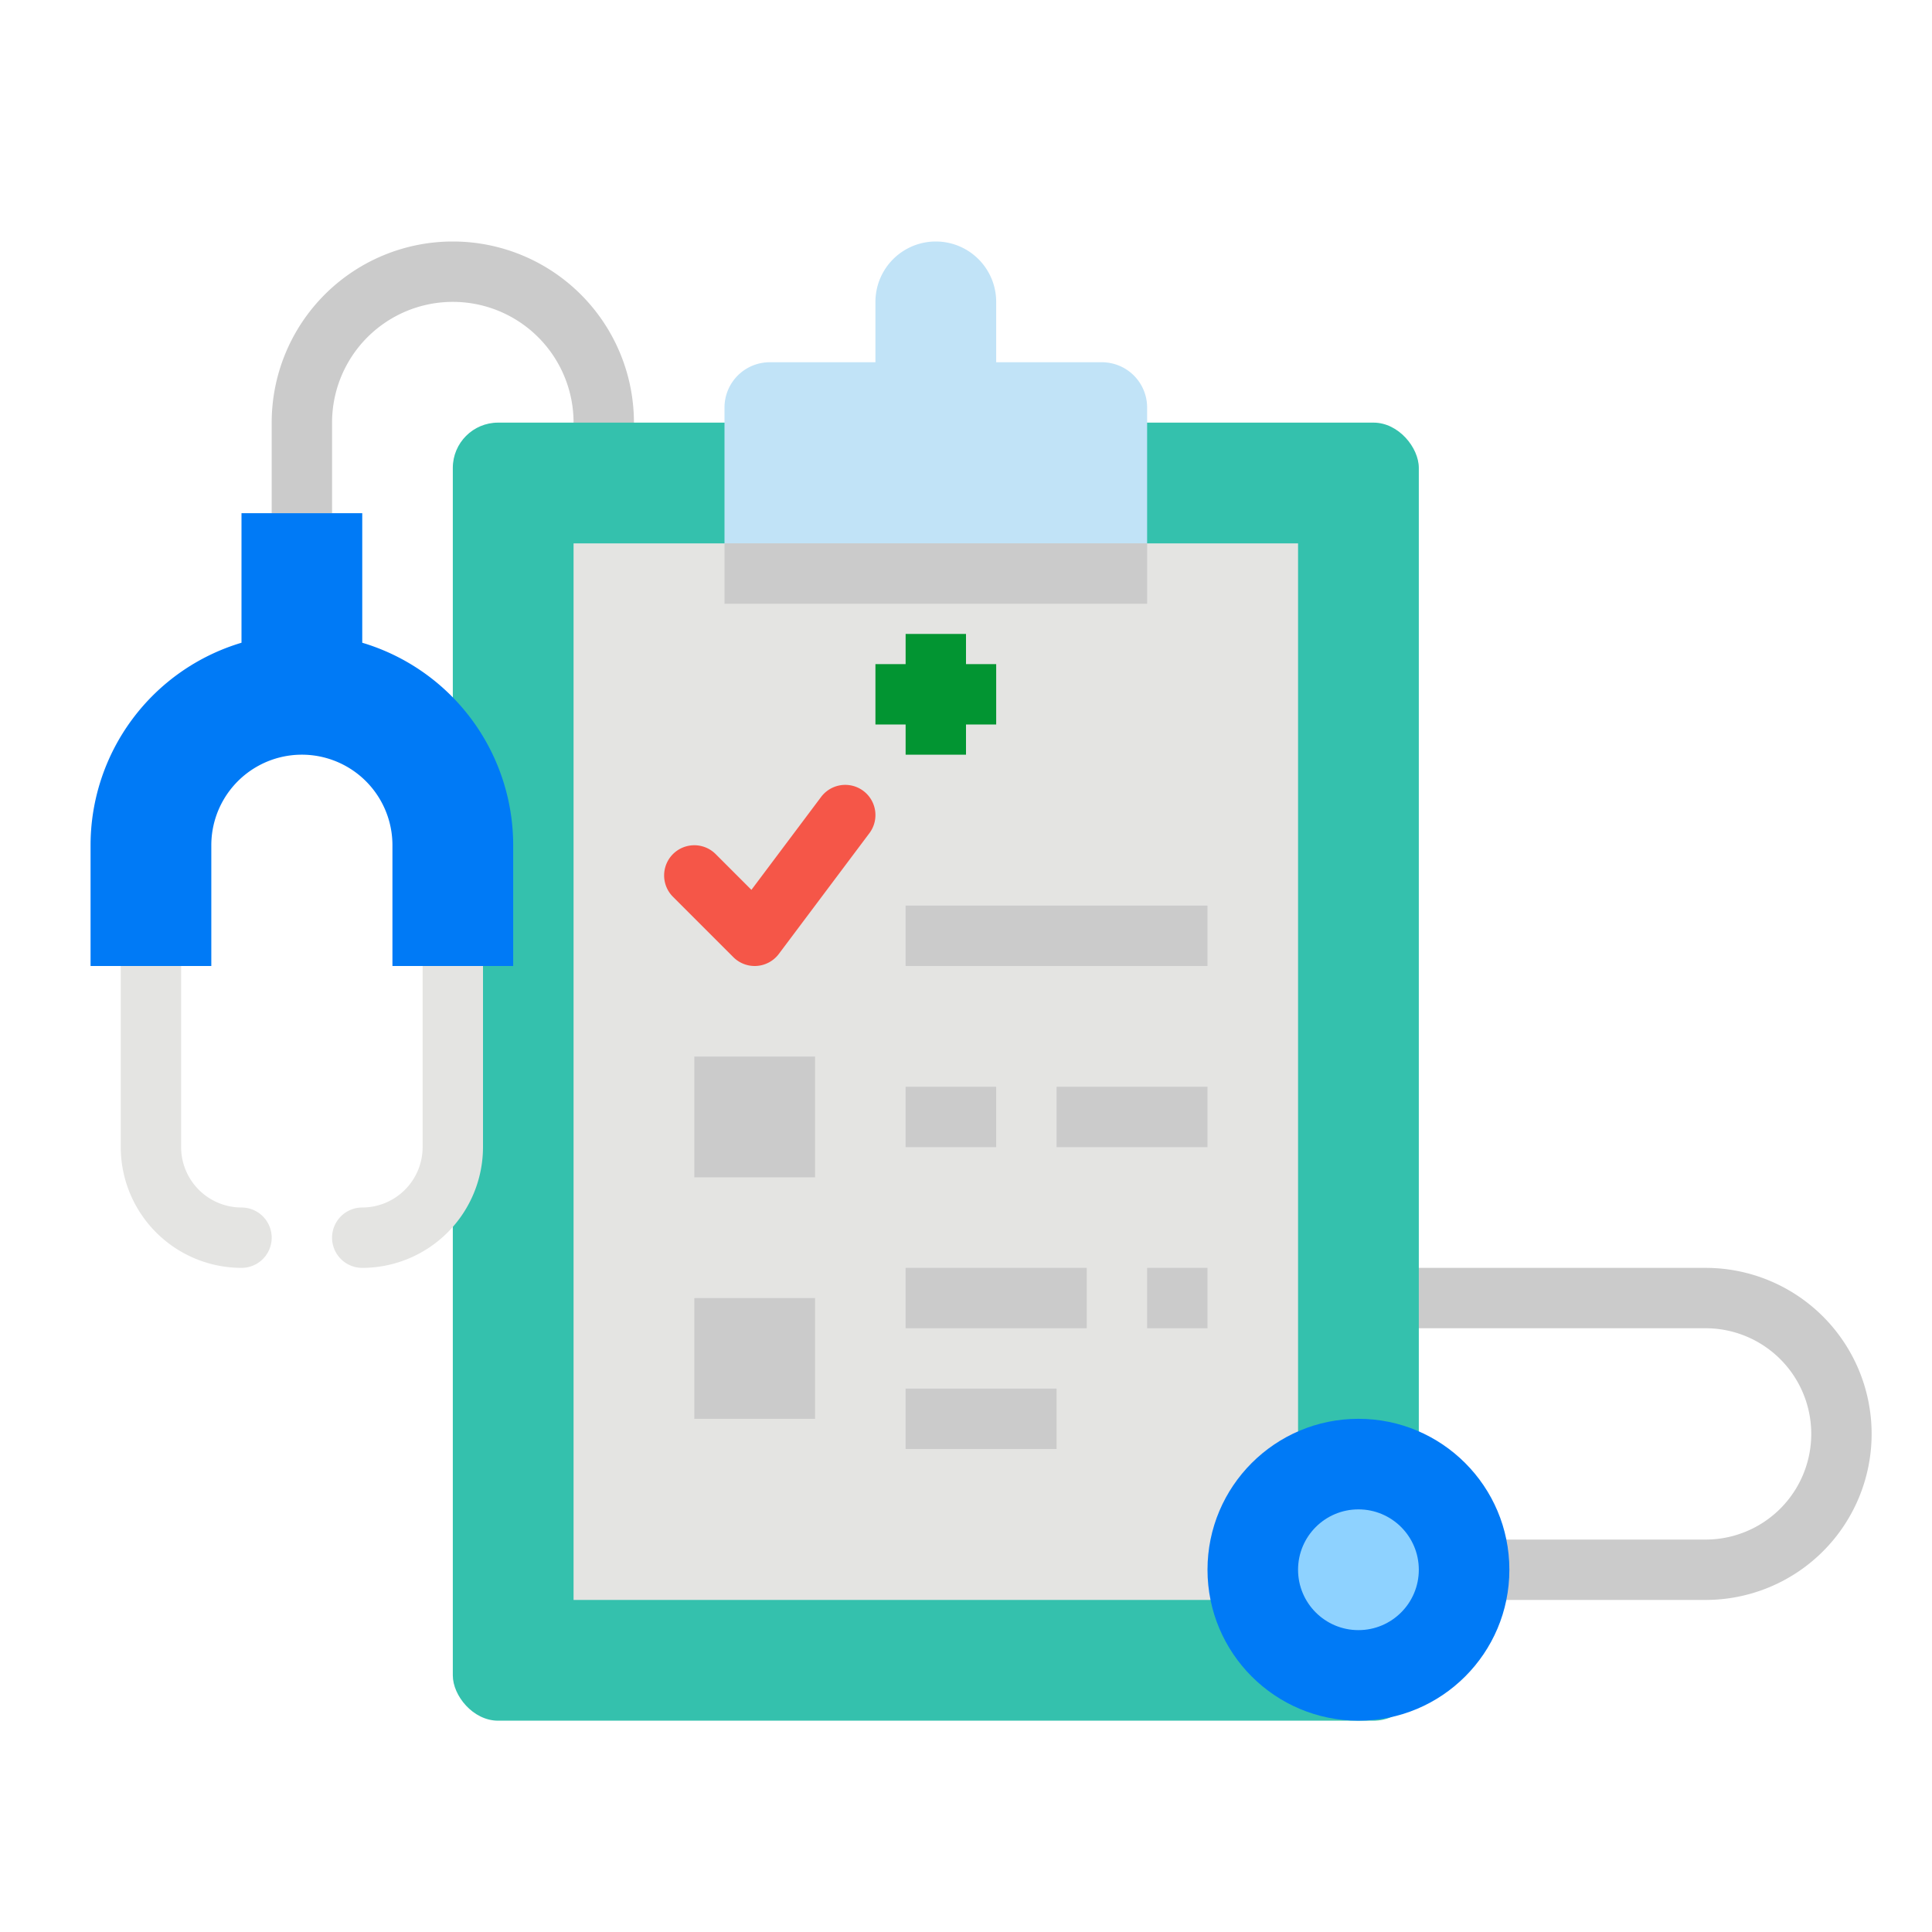 <?xml version="1.0" ?><svg viewBox="0 0 512 512" xmlns="http://www.w3.org/2000/svg"><g id="flat"><path d="M88,136H72V112a48,48,0,0,1,96,0v8H152v-8a32,32,0,0,0-64,0Z" style="fill:#cbcbcb"/><path d="M452,424H384a8,8,0,0,1,0-16h68a28,28,0,0,0,0-56H360a8,8,0,0,1,0-16h92a44,44,0,0,1,0,88Z" style="fill:#cbcbcb"/><rect height="344" rx="12" style="fill:rgb(52, 193, 173)" width="256" x="120" y="112"/><path d="M292,96H264V80a16,16,0,0,0-32,0V96H204a12,12,0,0,0-12,12v36H304V108A12,12,0,0,0,292,96Z" style="fill:#c1e3f7"/><rect height="280" style="fill:#e4e4e2" width="192" x="152" y="144"/><rect height="32" style="fill:#cbcbcb" width="32" x="184" y="280"/><rect height="32" style="fill:#cbcbcb" width="32" x="184" y="344"/><rect height="16" style="fill:#cbcbcb" width="80" x="240" y="240"/><rect height="16" style="fill:#cbcbcb" width="24" x="240" y="288"/><rect height="16" style="fill:#cbcbcb" width="40" x="280" y="288"/><rect height="16" style="fill:#cbcbcb" width="40" x="240" y="368"/><rect height="16" style="fill:#cbcbcb" width="48" x="240" y="336"/><rect height="16" style="fill:#cbcbcb" width="16" x="304" y="336"/><path d="M200,256a8,8,0,0,1-5.657-2.343l-16-16a8,8,0,0,1,11.314-11.314l9.477,9.477L217.6,211.2a8,8,0,1,1,12.8,9.6l-24,32a8,8,0,0,1-5.833,3.179Q200.282,256,200,256Z" style="fill:#f55648"/><polygon points="264 176 256 176 256 168 240 168 240 176 232 176 232 192 240 192 240 200 256 200 256 192 264 192 264 176" style="fill:#029532"/><path d="M64,336a32.036,32.036,0,0,1-32-32V256a8,8,0,0,1,16,0v48a16.019,16.019,0,0,0,16,16,8,8,0,0,1,0,16Z" style="fill:#e4e4e2"/><path d="M96,336a8,8,0,0,1,0-16,16.019,16.019,0,0,0,16-16V256a8,8,0,0,1,16,0v48A32.036,32.036,0,0,1,96,336Z" style="fill:#e4e4e2"/><path d="M96,170.332V136H64v34.332A56.04,56.04,0,0,0,24,224v32H56V224a24,24,0,0,1,48,0v32h32V224A56.016,56.016,0,0,0,96,170.332Z" style="fill:#007af6"/><circle cx="360" cy="416" r="40" style="fill:#007af6"/><circle cx="360" cy="416" r="16" style="fill:#8ed2ff"/><rect height="16" style="fill:#cbcbcb" width="112" x="192" y="144"/></g></svg>